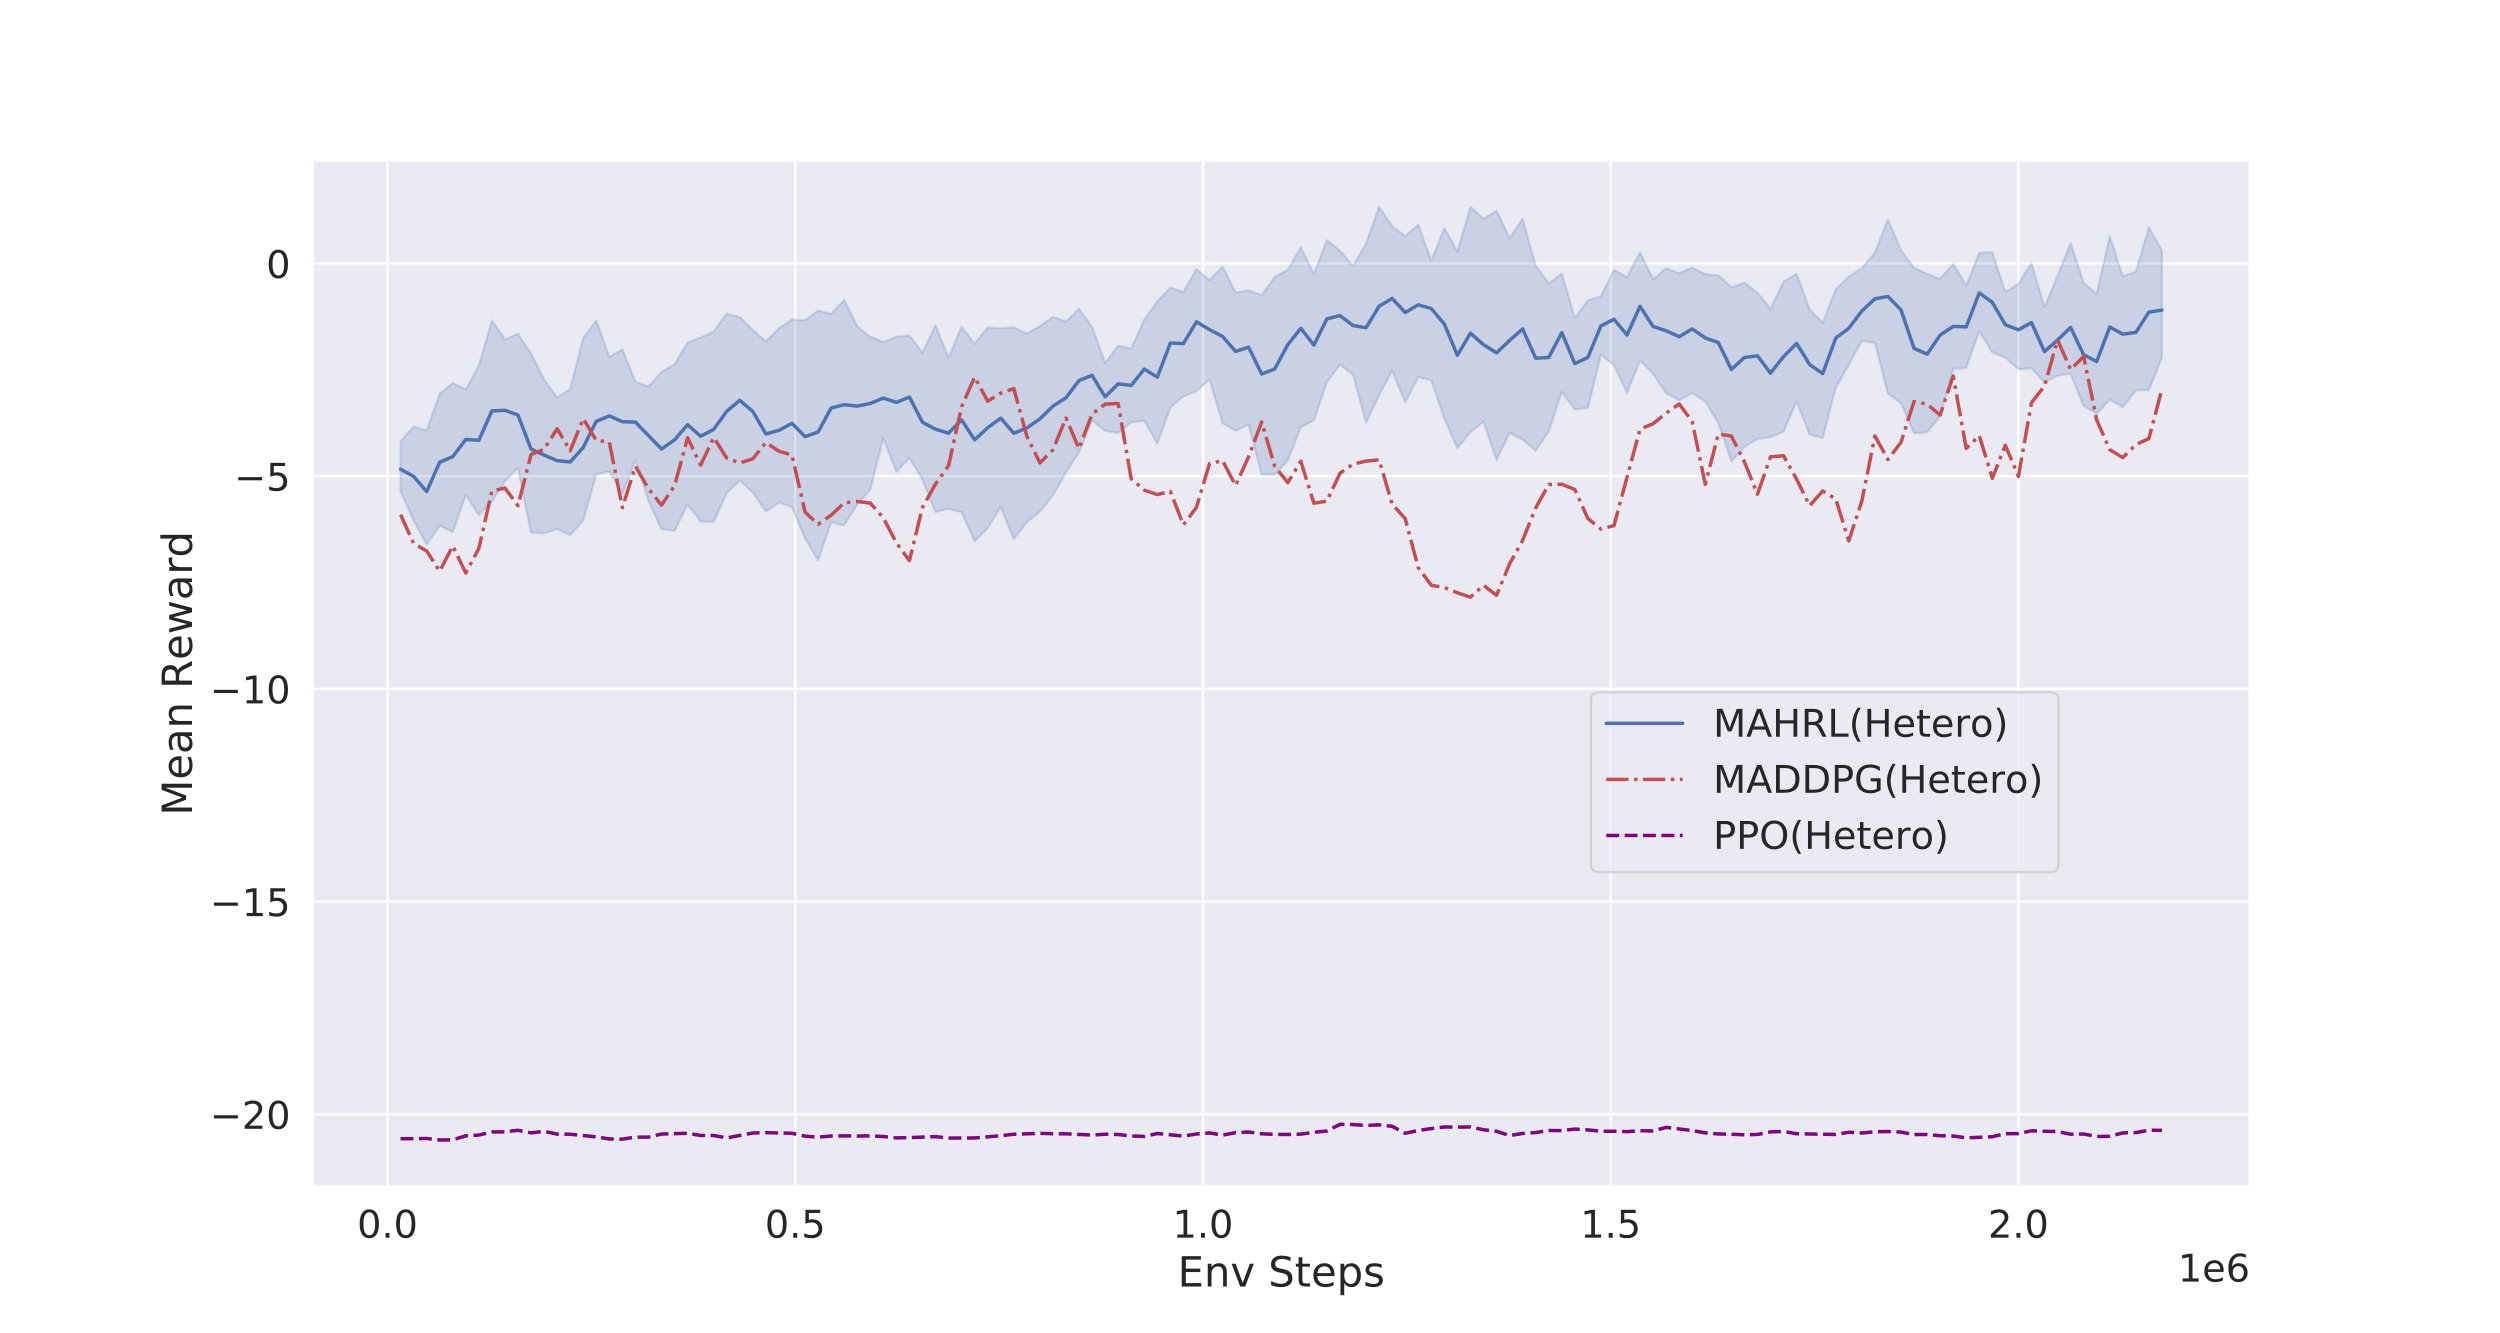 <?xml version="1.0" encoding="utf-8" standalone="no"?>
<!DOCTYPE svg PUBLIC "-//W3C//DTD SVG 1.1//EN"
  "http://www.w3.org/Graphics/SVG/1.1/DTD/svg11.dtd">
<!-- Created with matplotlib (https://matplotlib.org/) -->
<svg height="576pt" version="1.1" viewBox="0 0 1080 576" width="1080pt" xmlns="http://www.w3.org/2000/svg" xmlns:xlink="http://www.w3.org/1999/xlink">
 <defs>
  <style type="text/css">
*{stroke-linecap:butt;stroke-linejoin:round;}
  </style>
 </defs>
 <g id="figure_1">
  <g id="patch_1">
   <path d="M 0 576 
L 1080 576 
L 1080 0 
L 0 0 
z
" style="fill:#ffffff;"/>
  </g>
  <g id="axes_1">
   <g id="patch_2">
    <path d="M 135 512.64 
L 972 512.64 
L 972 69.12 
L 135 69.12 
z
" style="fill:#eaeaf2;"/>
   </g>
   <g id="matplotlib.axis_1">
    <g id="xtick_1">
     <g id="line2d_1">
      <path clip-path="url(#p80094241d1)" d="M 167.409 512.64 
L 167.409 69.12 
" style="fill:none;stroke:#ffffff;stroke-linecap:round;"/>
     </g>
     <g id="text_1">
      <!-- 0.0 -->
      <defs>
       <path d="M 31.781 66.406 
Q 24.172 66.406 20.328 58.906 
Q 16.5 51.422 16.5 36.375 
Q 16.5 21.391 20.328 13.891 
Q 24.172 6.391 31.781 6.391 
Q 39.453 6.391 43.281 13.891 
Q 47.125 21.391 47.125 36.375 
Q 47.125 51.422 43.281 58.906 
Q 39.453 66.406 31.781 66.406 
z
M 31.781 74.219 
Q 44.047 74.219 50.516 64.516 
Q 56.984 54.828 56.984 36.375 
Q 56.984 17.969 50.516 8.266 
Q 44.047 -1.422 31.781 -1.422 
Q 19.531 -1.422 13.062 8.266 
Q 6.594 17.969 6.594 36.375 
Q 6.594 54.828 13.062 64.516 
Q 19.531 74.219 31.781 74.219 
z
" id="DejaVuSans-48"/>
       <path d="M 10.688 12.406 
L 21 12.406 
L 21 0 
L 10.688 0 
z
" id="DejaVuSans-46"/>
      </defs>
      <g style="fill:#262626;" transform="translate(154.289 534.677)scale(0.165 -0.165)">
       <use xlink:href="#DejaVuSans-48"/>
       <use x="63.623" xlink:href="#DejaVuSans-46"/>
       <use x="95.41" xlink:href="#DejaVuSans-48"/>
      </g>
     </g>
    </g>
    <g id="xtick_2">
     <g id="line2d_2">
      <path clip-path="url(#p80094241d1)" d="M 343.545 512.64 
L 343.545 69.12 
" style="fill:none;stroke:#ffffff;stroke-linecap:round;"/>
     </g>
     <g id="text_2">
      <!-- 0.5 -->
      <defs>
       <path d="M 10.797 72.906 
L 49.516 72.906 
L 49.516 64.594 
L 19.828 64.594 
L 19.828 46.734 
Q 21.969 47.469 24.109 47.828 
Q 26.266 48.188 28.422 48.188 
Q 40.625 48.188 47.75 41.5 
Q 54.891 34.812 54.891 23.391 
Q 54.891 11.625 47.562 5.094 
Q 40.234 -1.422 26.906 -1.422 
Q 22.312 -1.422 17.547 -0.641 
Q 12.797 0.141 7.719 1.703 
L 7.719 11.625 
Q 12.109 9.234 16.797 8.062 
Q 21.484 6.891 26.703 6.891 
Q 35.156 6.891 40.078 11.328 
Q 45.016 15.766 45.016 23.391 
Q 45.016 31 40.078 35.438 
Q 35.156 39.891 26.703 39.891 
Q 22.75 39.891 18.812 39.016 
Q 14.891 38.141 10.797 36.281 
z
" id="DejaVuSans-53"/>
      </defs>
      <g style="fill:#262626;" transform="translate(330.425 534.677)scale(0.165 -0.165)">
       <use xlink:href="#DejaVuSans-48"/>
       <use x="63.623" xlink:href="#DejaVuSans-46"/>
       <use x="95.41" xlink:href="#DejaVuSans-53"/>
      </g>
     </g>
    </g>
    <g id="xtick_3">
     <g id="line2d_3">
      <path clip-path="url(#p80094241d1)" d="M 519.682 512.64 
L 519.682 69.12 
" style="fill:none;stroke:#ffffff;stroke-linecap:round;"/>
     </g>
     <g id="text_3">
      <!-- 1.0 -->
      <defs>
       <path d="M 12.406 8.297 
L 28.516 8.297 
L 28.516 63.922 
L 10.984 60.406 
L 10.984 69.391 
L 28.422 72.906 
L 38.281 72.906 
L 38.281 8.297 
L 54.391 8.297 
L 54.391 0 
L 12.406 0 
z
" id="DejaVuSans-49"/>
      </defs>
      <g style="fill:#262626;" transform="translate(506.562 534.677)scale(0.165 -0.165)">
       <use xlink:href="#DejaVuSans-49"/>
       <use x="63.623" xlink:href="#DejaVuSans-46"/>
       <use x="95.41" xlink:href="#DejaVuSans-48"/>
      </g>
     </g>
    </g>
    <g id="xtick_4">
     <g id="line2d_4">
      <path clip-path="url(#p80094241d1)" d="M 695.818 512.64 
L 695.818 69.12 
" style="fill:none;stroke:#ffffff;stroke-linecap:round;"/>
     </g>
     <g id="text_4">
      <!-- 1.5 -->
      <g style="fill:#262626;" transform="translate(682.698 534.677)scale(0.165 -0.165)">
       <use xlink:href="#DejaVuSans-49"/>
       <use x="63.623" xlink:href="#DejaVuSans-46"/>
       <use x="95.41" xlink:href="#DejaVuSans-53"/>
      </g>
     </g>
    </g>
    <g id="xtick_5">
     <g id="line2d_5">
      <path clip-path="url(#p80094241d1)" d="M 871.955 512.64 
L 871.955 69.12 
" style="fill:none;stroke:#ffffff;stroke-linecap:round;"/>
     </g>
     <g id="text_5">
      <!-- 2.0 -->
      <defs>
       <path d="M 19.188 8.297 
L 53.609 8.297 
L 53.609 0 
L 7.328 0 
L 7.328 8.297 
Q 12.938 14.109 22.625 23.891 
Q 32.328 33.688 34.812 36.531 
Q 39.547 41.844 41.422 45.531 
Q 43.312 49.219 43.312 52.781 
Q 43.312 58.594 39.234 62.25 
Q 35.156 65.922 28.609 65.922 
Q 23.969 65.922 18.812 64.312 
Q 13.672 62.703 7.812 59.422 
L 7.812 69.391 
Q 13.766 71.781 18.938 73 
Q 24.125 74.219 28.422 74.219 
Q 39.75 74.219 46.484 68.547 
Q 53.219 62.891 53.219 53.422 
Q 53.219 48.922 51.531 44.891 
Q 49.859 40.875 45.406 35.406 
Q 44.188 33.984 37.641 27.219 
Q 31.109 20.453 19.188 8.297 
z
" id="DejaVuSans-50"/>
      </defs>
      <g style="fill:#262626;" transform="translate(858.834 534.677)scale(0.165 -0.165)">
       <use xlink:href="#DejaVuSans-50"/>
       <use x="63.623" xlink:href="#DejaVuSans-46"/>
       <use x="95.41" xlink:href="#DejaVuSans-48"/>
      </g>
     </g>
    </g>
    <g id="text_6">
     <!--  Env Steps  -->
     <defs>
      <path id="DejaVuSans-32"/>
      <path d="M 9.812 72.906 
L 55.906 72.906 
L 55.906 64.594 
L 19.672 64.594 
L 19.672 43.016 
L 54.391 43.016 
L 54.391 34.719 
L 19.672 34.719 
L 19.672 8.297 
L 56.781 8.297 
L 56.781 0 
L 9.812 0 
z
" id="DejaVuSans-69"/>
      <path d="M 54.891 33.016 
L 54.891 0 
L 45.906 0 
L 45.906 32.719 
Q 45.906 40.484 42.875 44.328 
Q 39.844 48.188 33.797 48.188 
Q 26.516 48.188 22.312 43.547 
Q 18.109 38.922 18.109 30.906 
L 18.109 0 
L 9.078 0 
L 9.078 54.688 
L 18.109 54.688 
L 18.109 46.188 
Q 21.344 51.125 25.703 53.562 
Q 30.078 56 35.797 56 
Q 45.219 56 50.047 50.172 
Q 54.891 44.344 54.891 33.016 
z
" id="DejaVuSans-110"/>
      <path d="M 2.984 54.688 
L 12.5 54.688 
L 29.594 8.797 
L 46.688 54.688 
L 56.203 54.688 
L 35.688 0 
L 23.484 0 
z
" id="DejaVuSans-118"/>
      <path d="M 53.516 70.516 
L 53.516 60.891 
Q 47.906 63.578 42.922 64.891 
Q 37.938 66.219 33.297 66.219 
Q 25.25 66.219 20.875 63.094 
Q 16.5 59.969 16.5 54.203 
Q 16.5 49.359 19.406 46.891 
Q 22.312 44.438 30.422 42.922 
L 36.375 41.703 
Q 47.406 39.594 52.656 34.297 
Q 57.906 29 57.906 20.125 
Q 57.906 9.516 50.797 4.047 
Q 43.703 -1.422 29.984 -1.422 
Q 24.812 -1.422 18.969 -0.25 
Q 13.141 0.922 6.891 3.219 
L 6.891 13.375 
Q 12.891 10.016 18.656 8.297 
Q 24.422 6.594 29.984 6.594 
Q 38.422 6.594 43.016 9.906 
Q 47.609 13.234 47.609 19.391 
Q 47.609 24.75 44.312 27.781 
Q 41.016 30.812 33.5 32.328 
L 27.484 33.5 
Q 16.453 35.688 11.516 40.375 
Q 6.594 45.062 6.594 53.422 
Q 6.594 63.094 13.406 68.656 
Q 20.219 74.219 32.172 74.219 
Q 37.312 74.219 42.625 73.281 
Q 47.953 72.359 53.516 70.516 
z
" id="DejaVuSans-83"/>
      <path d="M 18.312 70.219 
L 18.312 54.688 
L 36.812 54.688 
L 36.812 47.703 
L 18.312 47.703 
L 18.312 18.016 
Q 18.312 11.328 20.141 9.422 
Q 21.969 7.516 27.594 7.516 
L 36.812 7.516 
L 36.812 0 
L 27.594 0 
Q 17.188 0 13.234 3.875 
Q 9.281 7.766 9.281 18.016 
L 9.281 47.703 
L 2.688 47.703 
L 2.688 54.688 
L 9.281 54.688 
L 9.281 70.219 
z
" id="DejaVuSans-116"/>
      <path d="M 56.203 29.594 
L 56.203 25.203 
L 14.891 25.203 
Q 15.484 15.922 20.484 11.062 
Q 25.484 6.203 34.422 6.203 
Q 39.594 6.203 44.453 7.469 
Q 49.312 8.734 54.109 11.281 
L 54.109 2.781 
Q 49.266 0.734 44.188 -0.344 
Q 39.109 -1.422 33.891 -1.422 
Q 20.797 -1.422 13.156 6.188 
Q 5.516 13.812 5.516 26.812 
Q 5.516 40.234 12.766 48.109 
Q 20.016 56 32.328 56 
Q 43.359 56 49.781 48.891 
Q 56.203 41.797 56.203 29.594 
z
M 47.219 32.234 
Q 47.125 39.594 43.094 43.984 
Q 39.062 48.391 32.422 48.391 
Q 24.906 48.391 20.391 44.141 
Q 15.875 39.891 15.188 32.172 
z
" id="DejaVuSans-101"/>
      <path d="M 18.109 8.203 
L 18.109 -20.797 
L 9.078 -20.797 
L 9.078 54.688 
L 18.109 54.688 
L 18.109 46.391 
Q 20.953 51.266 25.266 53.625 
Q 29.594 56 35.594 56 
Q 45.562 56 51.781 48.094 
Q 58.016 40.188 58.016 27.297 
Q 58.016 14.406 51.781 6.484 
Q 45.562 -1.422 35.594 -1.422 
Q 29.594 -1.422 25.266 0.953 
Q 20.953 3.328 18.109 8.203 
z
M 48.688 27.297 
Q 48.688 37.203 44.609 42.844 
Q 40.531 48.484 33.406 48.484 
Q 26.266 48.484 22.188 42.844 
Q 18.109 37.203 18.109 27.297 
Q 18.109 17.391 22.188 11.75 
Q 26.266 6.109 33.406 6.109 
Q 40.531 6.109 44.609 11.75 
Q 48.688 17.391 48.688 27.297 
z
" id="DejaVuSans-112"/>
      <path d="M 44.281 53.078 
L 44.281 44.578 
Q 40.484 46.531 36.375 47.5 
Q 32.281 48.484 27.875 48.484 
Q 21.188 48.484 17.844 46.438 
Q 14.5 44.391 14.5 40.281 
Q 14.5 37.156 16.891 35.375 
Q 19.281 33.594 26.516 31.984 
L 29.594 31.297 
Q 39.156 29.25 43.188 25.516 
Q 47.219 21.781 47.219 15.094 
Q 47.219 7.469 41.188 3.016 
Q 35.156 -1.422 24.609 -1.422 
Q 20.219 -1.422 15.453 -0.562 
Q 10.688 0.297 5.422 2 
L 5.422 11.281 
Q 10.406 8.688 15.234 7.391 
Q 20.062 6.109 24.812 6.109 
Q 31.156 6.109 34.562 8.281 
Q 37.984 10.453 37.984 14.406 
Q 37.984 18.062 35.516 20.016 
Q 33.062 21.969 24.703 23.781 
L 21.578 24.516 
Q 13.234 26.266 9.516 29.906 
Q 5.812 33.547 5.812 39.891 
Q 5.812 47.609 11.281 51.797 
Q 16.75 56 26.812 56 
Q 31.781 56 36.172 55.266 
Q 40.578 54.547 44.281 53.078 
z
" id="DejaVuSans-115"/>
     </defs>
     <g style="fill:#262626;" transform="translate(503.02 555.786)scale(0.18 -0.18)">
      <use xlink:href="#DejaVuSans-32"/>
      <use x="31.787" xlink:href="#DejaVuSans-69"/>
      <use x="94.971" xlink:href="#DejaVuSans-110"/>
      <use x="158.35" xlink:href="#DejaVuSans-118"/>
      <use x="217.529" xlink:href="#DejaVuSans-32"/>
      <use x="249.316" xlink:href="#DejaVuSans-83"/>
      <use x="312.793" xlink:href="#DejaVuSans-116"/>
      <use x="352.002" xlink:href="#DejaVuSans-101"/>
      <use x="413.525" xlink:href="#DejaVuSans-112"/>
      <use x="477.002" xlink:href="#DejaVuSans-115"/>
      <use x="529.102" xlink:href="#DejaVuSans-32"/>
     </g>
    </g>
    <g id="text_7">
     <!-- 1e6 -->
     <defs>
      <path d="M 33.016 40.375 
Q 26.375 40.375 22.484 35.828 
Q 18.609 31.297 18.609 23.391 
Q 18.609 15.531 22.484 10.953 
Q 26.375 6.391 33.016 6.391 
Q 39.656 6.391 43.531 10.953 
Q 47.406 15.531 47.406 23.391 
Q 47.406 31.297 43.531 35.828 
Q 39.656 40.375 33.016 40.375 
z
M 52.594 71.297 
L 52.594 62.312 
Q 48.875 64.062 45.094 64.984 
Q 41.312 65.922 37.594 65.922 
Q 27.828 65.922 22.672 59.328 
Q 17.531 52.734 16.797 39.406 
Q 19.672 43.656 24.016 45.922 
Q 28.375 48.188 33.594 48.188 
Q 44.578 48.188 50.953 41.516 
Q 57.328 34.859 57.328 23.391 
Q 57.328 12.156 50.688 5.359 
Q 44.047 -1.422 33.016 -1.422 
Q 20.359 -1.422 13.672 8.266 
Q 6.984 17.969 6.984 36.375 
Q 6.984 53.656 15.188 63.938 
Q 23.391 74.219 37.203 74.219 
Q 40.922 74.219 44.703 73.484 
Q 48.484 72.75 52.594 71.297 
z
" id="DejaVuSans-54"/>
     </defs>
     <g style="fill:#262626;" transform="translate(940.851 553.646)scale(0.165 -0.165)">
      <use xlink:href="#DejaVuSans-49"/>
      <use x="63.623" xlink:href="#DejaVuSans-101"/>
      <use x="125.146" xlink:href="#DejaVuSans-54"/>
     </g>
    </g>
   </g>
   <g id="matplotlib.axis_2">
    <g id="ytick_1">
     <g id="line2d_6">
      <path clip-path="url(#p80094241d1)" d="M 135 481.385 
L 972 481.385 
" style="fill:none;stroke:#ffffff;stroke-linecap:round;"/>
     </g>
     <g id="text_8">
      <!-- −20 -->
      <defs>
       <path d="M 10.594 35.5 
L 73.188 35.5 
L 73.188 27.203 
L 10.594 27.203 
z
" id="DejaVuSans-8722"/>
      </defs>
      <g style="fill:#262626;" transform="translate(90.677 487.653)scale(0.165 -0.165)">
       <use xlink:href="#DejaVuSans-8722"/>
       <use x="83.789" xlink:href="#DejaVuSans-50"/>
       <use x="147.412" xlink:href="#DejaVuSans-48"/>
      </g>
     </g>
    </g>
    <g id="ytick_2">
     <g id="line2d_7">
      <path clip-path="url(#p80094241d1)" d="M 135 389.493 
L 972 389.493 
" style="fill:none;stroke:#ffffff;stroke-linecap:round;"/>
     </g>
     <g id="text_9">
      <!-- −15 -->
      <g style="fill:#262626;" transform="translate(90.677 395.762)scale(0.165 -0.165)">
       <use xlink:href="#DejaVuSans-8722"/>
       <use x="83.789" xlink:href="#DejaVuSans-49"/>
       <use x="147.412" xlink:href="#DejaVuSans-53"/>
      </g>
     </g>
    </g>
    <g id="ytick_3">
     <g id="line2d_8">
      <path clip-path="url(#p80094241d1)" d="M 135 297.602 
L 972 297.602 
" style="fill:none;stroke:#ffffff;stroke-linecap:round;"/>
     </g>
     <g id="text_10">
      <!-- −10 -->
      <g style="fill:#262626;" transform="translate(90.677 303.871)scale(0.165 -0.165)">
       <use xlink:href="#DejaVuSans-8722"/>
       <use x="83.789" xlink:href="#DejaVuSans-49"/>
       <use x="147.412" xlink:href="#DejaVuSans-48"/>
      </g>
     </g>
    </g>
    <g id="ytick_4">
     <g id="line2d_9">
      <path clip-path="url(#p80094241d1)" d="M 135 205.71 
L 972 205.71 
" style="fill:none;stroke:#ffffff;stroke-linecap:round;"/>
     </g>
     <g id="text_11">
      <!-- −5 -->
      <g style="fill:#262626;" transform="translate(101.175 211.979)scale(0.165 -0.165)">
       <use xlink:href="#DejaVuSans-8722"/>
       <use x="83.789" xlink:href="#DejaVuSans-53"/>
      </g>
     </g>
    </g>
    <g id="ytick_5">
     <g id="line2d_10">
      <path clip-path="url(#p80094241d1)" d="M 135 113.819 
L 972 113.819 
" style="fill:none;stroke:#ffffff;stroke-linecap:round;"/>
     </g>
     <g id="text_12">
      <!-- 0 -->
      <g style="fill:#262626;" transform="translate(115.002 120.088)scale(0.165 -0.165)">
       <use xlink:href="#DejaVuSans-48"/>
      </g>
     </g>
    </g>
    <g id="text_13">
     <!--  Mean Reward  -->
     <defs>
      <path d="M 9.812 72.906 
L 24.516 72.906 
L 43.109 23.297 
L 61.812 72.906 
L 76.516 72.906 
L 76.516 0 
L 66.891 0 
L 66.891 64.016 
L 48.094 14.016 
L 38.188 14.016 
L 19.391 64.016 
L 19.391 0 
L 9.812 0 
z
" id="DejaVuSans-77"/>
      <path d="M 34.281 27.484 
Q 23.391 27.484 19.188 25 
Q 14.984 22.516 14.984 16.5 
Q 14.984 11.719 18.141 8.906 
Q 21.297 6.109 26.703 6.109 
Q 34.188 6.109 38.703 11.406 
Q 43.219 16.703 43.219 25.484 
L 43.219 27.484 
z
M 52.203 31.203 
L 52.203 0 
L 43.219 0 
L 43.219 8.297 
Q 40.141 3.328 35.547 0.953 
Q 30.953 -1.422 24.312 -1.422 
Q 15.922 -1.422 10.953 3.297 
Q 6 8.016 6 15.922 
Q 6 25.141 12.172 29.828 
Q 18.359 34.516 30.609 34.516 
L 43.219 34.516 
L 43.219 35.406 
Q 43.219 41.609 39.141 45 
Q 35.062 48.391 27.688 48.391 
Q 23 48.391 18.547 47.266 
Q 14.109 46.141 10.016 43.891 
L 10.016 52.203 
Q 14.938 54.109 19.578 55.047 
Q 24.219 56 28.609 56 
Q 40.484 56 46.344 49.844 
Q 52.203 43.703 52.203 31.203 
z
" id="DejaVuSans-97"/>
      <path d="M 44.391 34.188 
Q 47.562 33.109 50.562 29.594 
Q 53.562 26.078 56.594 19.922 
L 66.609 0 
L 56 0 
L 46.688 18.703 
Q 43.062 26.031 39.672 28.422 
Q 36.281 30.812 30.422 30.812 
L 19.672 30.812 
L 19.672 0 
L 9.812 0 
L 9.812 72.906 
L 32.078 72.906 
Q 44.578 72.906 50.734 67.672 
Q 56.891 62.453 56.891 51.906 
Q 56.891 45.016 53.688 40.469 
Q 50.484 35.938 44.391 34.188 
z
M 19.672 64.797 
L 19.672 38.922 
L 32.078 38.922 
Q 39.203 38.922 42.844 42.219 
Q 46.484 45.516 46.484 51.906 
Q 46.484 58.297 42.844 61.547 
Q 39.203 64.797 32.078 64.797 
z
" id="DejaVuSans-82"/>
      <path d="M 4.203 54.688 
L 13.188 54.688 
L 24.422 12.016 
L 35.594 54.688 
L 46.188 54.688 
L 57.422 12.016 
L 68.609 54.688 
L 77.594 54.688 
L 63.281 0 
L 52.688 0 
L 40.922 44.828 
L 29.109 0 
L 18.5 0 
z
" id="DejaVuSans-119"/>
      <path d="M 41.109 46.297 
Q 39.594 47.172 37.812 47.578 
Q 36.031 48 33.891 48 
Q 26.266 48 22.188 43.047 
Q 18.109 38.094 18.109 28.812 
L 18.109 0 
L 9.078 0 
L 9.078 54.688 
L 18.109 54.688 
L 18.109 46.188 
Q 20.953 51.172 25.484 53.578 
Q 30.031 56 36.531 56 
Q 37.453 56 38.578 55.875 
Q 39.703 55.766 41.062 55.516 
z
" id="DejaVuSans-114"/>
      <path d="M 45.406 46.391 
L 45.406 75.984 
L 54.391 75.984 
L 54.391 0 
L 45.406 0 
L 45.406 8.203 
Q 42.578 3.328 38.25 0.953 
Q 33.938 -1.422 27.875 -1.422 
Q 17.969 -1.422 11.734 6.484 
Q 5.516 14.406 5.516 27.297 
Q 5.516 40.188 11.734 48.094 
Q 17.969 56 27.875 56 
Q 33.938 56 38.25 53.625 
Q 42.578 51.266 45.406 46.391 
z
M 14.797 27.297 
Q 14.797 17.391 18.875 11.75 
Q 22.953 6.109 30.078 6.109 
Q 37.203 6.109 41.297 11.75 
Q 45.406 17.391 45.406 27.297 
Q 45.406 37.203 41.297 42.844 
Q 37.203 48.484 30.078 48.484 
Q 22.953 48.484 18.875 42.844 
Q 14.797 37.203 14.797 27.297 
z
" id="DejaVuSans-100"/>
     </defs>
     <g style="fill:#262626;" transform="translate(82.934 358.057)rotate(-90)scale(0.18 -0.18)">
      <use xlink:href="#DejaVuSans-32"/>
      <use x="31.787" xlink:href="#DejaVuSans-77"/>
      <use x="118.066" xlink:href="#DejaVuSans-101"/>
      <use x="179.59" xlink:href="#DejaVuSans-97"/>
      <use x="240.869" xlink:href="#DejaVuSans-110"/>
      <use x="304.248" xlink:href="#DejaVuSans-32"/>
      <use x="336.035" xlink:href="#DejaVuSans-82"/>
      <use x="405.455" xlink:href="#DejaVuSans-101"/>
      <use x="466.979" xlink:href="#DejaVuSans-119"/>
      <use x="548.766" xlink:href="#DejaVuSans-97"/>
      <use x="610.045" xlink:href="#DejaVuSans-114"/>
      <use x="651.143" xlink:href="#DejaVuSans-100"/>
      <use x="714.619" xlink:href="#DejaVuSans-32"/>
     </g>
    </g>
   </g>
   <g id="PolyCollection_1">
    <defs>
     <path d="M 173.045 -385.264 
L 173.045 -363.702 
L 178.682 -351.233 
L 184.318 -340.827 
L 189.955 -348.962 
L 195.591 -346.052 
L 201.227 -362.304 
L 206.864 -353.478 
L 212.5 -359.358 
L 218.136 -368.185 
L 223.773 -373.707 
L 229.409 -345.975 
L 235.045 -345.586 
L 240.682 -347.452 
L 246.318 -344.844 
L 251.955 -351.184 
L 257.591 -371.062 
L 263.227 -372.386 
L 268.864 -362.61 
L 274.5 -377.211 
L 280.136 -359.642 
L 285.773 -347.441 
L 291.409 -346.67 
L 297.045 -357.975 
L 302.682 -350.75 
L 308.318 -350.562 
L 313.955 -363.049 
L 319.591 -368.432 
L 325.227 -363.198 
L 330.864 -354.999 
L 336.5 -358.868 
L 342.136 -356.996 
L 347.773 -343.345 
L 353.409 -334.017 
L 359.045 -350.359 
L 364.682 -349.052 
L 370.318 -358.053 
L 375.955 -364.509 
L 381.591 -386.69 
L 387.227 -372.225 
L 392.864 -378.186 
L 398.5 -368.784 
L 404.136 -354.855 
L 409.773 -356.244 
L 415.409 -354.718 
L 421.045 -342.189 
L 426.682 -347.912 
L 432.318 -357.014 
L 437.955 -343.112 
L 443.591 -350.312 
L 449.227 -354.978 
L 454.864 -362.032 
L 460.5 -371.902 
L 466.136 -380.634 
L 471.773 -394.387 
L 477.409 -389.918 
L 483.045 -388.989 
L 488.682 -393.577 
L 494.318 -394.227 
L 499.955 -384.358 
L 505.591 -399.975 
L 511.227 -404.764 
L 516.864 -407.009 
L 522.5 -412.165 
L 528.136 -393.175 
L 533.773 -389.882 
L 539.409 -392.684 
L 545.045 -371.086 
L 550.682 -371.001 
L 556.318 -377.06 
L 561.955 -391.5 
L 567.591 -394.397 
L 573.227 -410.962 
L 578.864 -418.366 
L 584.5 -414.183 
L 590.136 -393.413 
L 595.773 -405.289 
L 601.409 -415.87 
L 607.045 -402.173 
L 612.682 -413.105 
L 618.318 -411.668 
L 623.955 -395.306 
L 629.591 -382.333 
L 635.227 -389.332 
L 640.864 -393.905 
L 646.5 -377.292 
L 652.136 -389.028 
L 657.773 -386.125 
L 663.409 -381.294 
L 669.045 -389.573 
L 674.682 -406.764 
L 680.318 -399.154 
L 685.955 -399.759 
L 691.591 -422.729 
L 697.227 -418.275 
L 702.864 -406.296 
L 708.5 -420.314 
L 714.136 -414.505 
L 719.773 -406.139 
L 725.409 -403.108 
L 731.045 -406.211 
L 736.682 -402.52 
L 742.318 -393.351 
L 747.955 -376.713 
L 753.591 -382.966 
L 759.227 -386.425 
L 764.864 -387.069 
L 770.5 -389.588 
L 776.136 -402.622 
L 781.773 -388.295 
L 787.409 -386.773 
L 793.045 -408.523 
L 798.682 -418.42 
L 804.318 -428.687 
L 809.955 -427.947 
L 815.591 -405.942 
L 821.227 -401.824 
L 826.864 -388.893 
L 832.5 -389.235 
L 838.136 -396.281 
L 843.773 -416.695 
L 849.409 -416.97 
L 855.045 -432.957 
L 860.682 -423.739 
L 866.318 -421.506 
L 871.955 -416.473 
L 877.591 -416.926 
L 883.227 -410.816 
L 888.864 -413.751 
L 894.5 -414.594 
L 900.136 -400.74 
L 905.773 -397.305 
L 911.409 -403.309 
L 917.045 -400.217 
L 922.682 -407.325 
L 928.318 -407.587 
L 933.955 -421.462 
L 933.955 -467.699 
L 933.955 -467.699 
L 928.318 -477.751 
L 922.682 -458.534 
L 917.045 -456.648 
L 911.409 -473.978 
L 905.773 -449.053 
L 900.136 -453.764 
L 894.5 -470.969 
L 888.864 -456.795 
L 883.227 -443.34 
L 877.591 -462.227 
L 871.955 -453.338 
L 866.318 -449.859 
L 860.682 -467.012 
L 855.045 -466.759 
L 849.409 -452.617 
L 843.773 -461.998 
L 838.136 -455.494 
L 832.5 -457.627 
L 826.864 -460.297 
L 821.227 -467.985 
L 815.591 -481.123 
L 809.955 -466.821 
L 804.318 -460.14 
L 798.682 -456.538 
L 793.045 -451.035 
L 787.409 -436.544 
L 781.773 -442.356 
L 776.136 -457.671 
L 770.5 -454.324 
L 764.864 -442.556 
L 759.227 -449.54 
L 753.591 -453.885 
L 747.955 -451.912 
L 742.318 -457.079 
L 736.682 -457.522 
L 731.045 -460.362 
L 725.409 -457.993 
L 719.773 -460.093 
L 714.136 -455.382 
L 708.5 -466.981 
L 702.864 -456.294 
L 697.227 -459.39 
L 691.591 -447.998 
L 685.955 -446.221 
L 680.318 -438.71 
L 674.682 -457.845 
L 669.045 -453.576 
L 663.409 -461.233 
L 657.773 -481.468 
L 652.136 -473.017 
L 646.5 -485.022 
L 640.864 -481.406 
L 635.227 -486.72 
L 629.591 -467.242 
L 623.955 -477.386 
L 618.318 -463.459 
L 612.682 -478.921 
L 607.045 -473.993 
L 601.409 -478.277 
L 595.773 -486.597 
L 590.136 -470.817 
L 584.5 -461.109 
L 578.864 -467.688 
L 573.227 -472.249 
L 567.591 -457.614 
L 561.955 -469.241 
L 556.318 -459.376 
L 550.682 -456.428 
L 545.045 -448.547 
L 539.409 -450.607 
L 533.773 -449.541 
L 528.136 -460.831 
L 522.5 -455.025 
L 516.864 -459.7 
L 511.227 -449.849 
L 505.591 -451.81 
L 499.955 -445.757 
L 494.318 -437.956 
L 488.682 -425.433 
L 483.045 -426.61 
L 477.409 -419.224 
L 471.773 -434.854 
L 466.136 -442.62 
L 460.5 -437.028 
L 454.864 -439.05 
L 449.227 -435.097 
L 443.591 -431.888 
L 437.955 -434.584 
L 432.318 -434.181 
L 426.682 -434.521 
L 421.045 -427.496 
L 415.409 -434.819 
L 409.773 -421.529 
L 404.136 -435.501 
L 398.5 -423.642 
L 392.864 -431.071 
L 387.227 -430.58 
L 381.591 -428.245 
L 375.955 -430.47 
L 370.318 -434.997 
L 364.682 -446.407 
L 359.045 -440.388 
L 353.409 -441.807 
L 347.773 -437.633 
L 342.136 -437.964 
L 336.5 -434.187 
L 330.864 -428.47 
L 325.227 -433.423 
L 319.591 -439.026 
L 313.955 -440.446 
L 308.318 -432.788 
L 302.682 -430.211 
L 297.045 -428.022 
L 291.409 -418.587 
L 285.773 -415.435 
L 280.136 -409.019 
L 274.5 -411.086 
L 268.864 -425.051 
L 263.227 -421.722 
L 257.591 -437.57 
L 251.955 -430.075 
L 246.318 -408.028 
L 240.682 -404.215 
L 235.045 -412.064 
L 229.409 -423.28 
L 223.773 -431.806 
L 218.136 -429.331 
L 212.5 -437.615 
L 206.864 -418.111 
L 201.227 -407.789 
L 195.591 -410.563 
L 189.955 -405.859 
L 184.318 -390.081 
L 178.682 -391.678 
L 173.045 -385.264 
z
" id="m09b61c57e9" style="stroke:#4c72b0;stroke-opacity:0.2;"/>
    </defs>
    <g clip-path="url(#p80094241d1)">
     <use style="fill:#4c72b0;fill-opacity:0.2;stroke:#4c72b0;stroke-opacity:0.2;" x="0" xlink:href="#m09b61c57e9" y="576"/>
    </g>
   </g>
   <g id="line2d_11">
    <path clip-path="url(#p80094241d1)" d="M 173.045 202.694 
L 178.682 205.798 
L 184.318 212.358 
L 189.955 199.66 
L 195.591 197.261 
L 201.227 189.837 
L 206.864 190.205 
L 212.5 177.513 
L 218.136 177.242 
L 223.773 179.322 
L 229.409 193.977 
L 235.045 196.581 
L 240.682 199.018 
L 246.318 199.564 
L 251.955 193.317 
L 257.591 182.016 
L 263.227 179.681 
L 268.864 182.169 
L 274.5 182.341 
L 285.773 193.984 
L 291.409 189.994 
L 297.045 183.487 
L 302.682 188.467 
L 308.318 185.472 
L 313.955 177.675 
L 319.591 172.936 
L 325.227 177.775 
L 330.864 187.477 
L 336.5 185.902 
L 342.136 182.863 
L 347.773 188.632 
L 353.409 186.643 
L 359.045 176.268 
L 364.682 174.83 
L 370.318 175.447 
L 375.955 174.289 
L 381.591 171.967 
L 387.227 173.831 
L 392.864 171.513 
L 398.5 182.406 
L 404.136 185.403 
L 409.773 187.114 
L 415.409 181.391 
L 421.045 189.986 
L 426.682 184.784 
L 432.318 180.632 
L 437.955 187.176 
L 443.591 184.9 
L 449.227 180.963 
L 454.864 175.459 
L 460.5 171.845 
L 466.136 164.373 
L 471.773 162.164 
L 477.409 171.429 
L 483.045 165.817 
L 488.682 166.495 
L 494.318 159.463 
L 499.955 162.906 
L 505.591 148.208 
L 511.227 148.432 
L 516.864 139.027 
L 522.5 142.405 
L 528.136 145.329 
L 533.773 151.813 
L 539.409 149.995 
L 545.045 161.602 
L 550.682 159.396 
L 556.318 148.918 
L 561.955 141.833 
L 567.591 149.094 
L 573.227 137.755 
L 578.864 136.332 
L 584.5 140.621 
L 590.136 141.581 
L 595.773 132.273 
L 601.409 128.927 
L 607.045 135 
L 612.682 131.677 
L 618.318 133.298 
L 623.955 140.01 
L 629.591 153.479 
L 635.227 143.915 
L 640.864 148.887 
L 646.5 152.421 
L 652.136 147.088 
L 657.773 142.134 
L 663.409 154.737 
L 669.045 154.426 
L 674.682 143.696 
L 680.318 157.068 
L 685.955 154.428 
L 691.591 140.805 
L 697.227 137.918 
L 702.864 144.705 
L 708.5 132.353 
L 714.136 141.056 
L 719.773 142.884 
L 725.409 145.45 
L 731.045 142.09 
L 736.682 145.979 
L 742.318 147.975 
L 747.955 159.582 
L 753.591 154.432 
L 759.227 153.737 
L 764.864 161.188 
L 770.5 154.044 
L 776.136 148.358 
L 781.773 157.5 
L 787.409 161.391 
L 793.045 146.04 
L 798.682 141.827 
L 804.318 134.346 
L 809.955 129.096 
L 815.591 128.066 
L 821.227 133.874 
L 826.864 150.476 
L 832.5 153.015 
L 838.136 144.755 
L 843.773 141.033 
L 849.409 141.206 
L 855.045 126.527 
L 860.682 130.624 
L 866.318 140.318 
L 871.955 142.482 
L 877.591 139.349 
L 883.227 151.905 
L 888.864 146.892 
L 894.5 141.454 
L 900.136 153.237 
L 905.773 156.157 
L 911.409 141.261 
L 917.045 144.357 
L 922.682 143.606 
L 928.318 134.851 
L 933.955 133.943 
L 933.955 133.943 
" style="fill:none;stroke:#4c72b0;stroke-linecap:round;stroke-width:1.5;"/>
   </g>
   <g id="line2d_12">
    <path clip-path="url(#p80094241d1)" d="M 173.045 222.316 
L 178.682 234.749 
L 184.318 238.024 
L 189.955 246.773 
L 195.591 235.85 
L 201.227 247.55 
L 206.864 236.9 
L 212.5 212.09 
L 218.136 210.843 
L 223.773 218.449 
L 229.409 196.386 
L 235.045 194.075 
L 240.682 185.194 
L 246.318 194.753 
L 251.955 180.854 
L 257.591 190.22 
L 263.227 190.968 
L 268.864 219.348 
L 274.5 201.413 
L 280.136 211.135 
L 285.773 218.217 
L 291.409 209.857 
L 297.045 189.118 
L 302.682 200.912 
L 308.318 188.98 
L 313.955 197.898 
L 319.591 199.984 
L 325.227 198.202 
L 330.864 191.157 
L 336.5 194.917 
L 342.136 196.579 
L 347.773 221.192 
L 353.409 226.481 
L 359.045 222.58 
L 364.682 217.228 
L 370.318 216.628 
L 375.955 217.339 
L 381.591 223.71 
L 387.227 234.478 
L 392.864 242.186 
L 398.5 219.265 
L 404.136 209.085 
L 409.773 201.207 
L 415.409 175.701 
L 421.045 162.89 
L 426.682 173.312 
L 432.318 169.82 
L 437.955 167.88 
L 443.591 188.441 
L 449.227 199.987 
L 454.864 194.318 
L 460.5 180.579 
L 466.136 193.847 
L 471.773 178.822 
L 477.409 174.585 
L 483.045 174.308 
L 488.682 206.861 
L 494.318 211.741 
L 499.955 213.651 
L 505.591 212.252 
L 511.227 226.786 
L 516.864 219.155 
L 522.5 200.305 
L 528.136 198.968 
L 533.773 209.751 
L 539.409 197.276 
L 545.045 182.295 
L 550.682 201.479 
L 556.318 208.49 
L 561.955 199.277 
L 567.591 217.385 
L 573.227 216.488 
L 578.864 204.448 
L 584.5 200.516 
L 590.136 199.208 
L 595.773 198.621 
L 601.409 217.791 
L 607.045 224.024 
L 612.682 245.227 
L 618.318 252.852 
L 623.955 253.789 
L 629.591 256.068 
L 635.227 258.02 
L 640.864 252.824 
L 646.5 257.167 
L 652.136 243.579 
L 657.773 233.412 
L 663.409 219.441 
L 669.045 209.301 
L 674.682 209.186 
L 680.318 211.458 
L 685.955 223.973 
L 691.591 228.546 
L 697.227 227.073 
L 708.5 185.393 
L 714.136 183.07 
L 719.773 178.466 
L 725.409 174.523 
L 731.045 182.121 
L 736.682 209.24 
L 742.318 187.465 
L 747.955 188.39 
L 753.591 199.497 
L 759.227 213.484 
L 764.864 197.344 
L 770.5 196.888 
L 776.136 207 
L 781.773 218.499 
L 787.409 212.093 
L 793.045 215.586 
L 798.682 233.672 
L 804.318 216.446 
L 809.955 188.317 
L 815.591 198.533 
L 821.227 191.082 
L 826.864 173.443 
L 832.5 174.619 
L 838.136 179.282 
L 843.773 162.447 
L 849.409 193.683 
L 855.045 188.19 
L 860.682 206.624 
L 866.318 192.339 
L 871.955 205.806 
L 877.591 173.97 
L 883.227 166.787 
L 888.864 146.811 
L 894.5 159.652 
L 900.136 153.984 
L 905.773 181.456 
L 911.409 194.247 
L 917.045 197.695 
L 922.682 192.065 
L 928.318 189.471 
L 933.955 168.158 
L 933.955 168.158 
" style="fill:none;stroke:#c44e52;stroke-dasharray:9.6,2.4,1.5,2.4;stroke-dashoffset:0;stroke-width:1.5;"/>
   </g>
   <g id="line2d_13">
    <path clip-path="url(#p80094241d1)" d="M 173.045 491.939 
L 184.318 491.842 
L 189.955 492.48 
L 195.591 492.404 
L 201.227 490.679 
L 206.864 490.346 
L 212.5 489.007 
L 218.136 488.946 
L 223.773 488.297 
L 229.409 489.408 
L 235.045 488.74 
L 240.682 489.941 
L 246.318 489.993 
L 257.591 491.121 
L 263.227 492.024 
L 268.864 492.126 
L 274.5 491.232 
L 280.136 491.239 
L 285.773 489.904 
L 297.045 489.579 
L 302.682 490.53 
L 308.318 490.528 
L 313.955 491.579 
L 325.227 489.456 
L 330.864 489.308 
L 342.136 489.58 
L 347.773 490.817 
L 353.409 491.269 
L 359.045 490.761 
L 364.682 490.695 
L 370.318 490.783 
L 375.955 490.704 
L 381.591 490.983 
L 387.227 491.567 
L 392.864 491.447 
L 404.136 491.015 
L 409.773 491.642 
L 421.045 491.595 
L 432.318 490.634 
L 437.955 490.001 
L 449.227 489.609 
L 454.864 489.77 
L 460.5 489.806 
L 471.773 490.344 
L 477.409 489.995 
L 483.045 490.103 
L 488.682 490.744 
L 494.318 490.923 
L 499.955 489.685 
L 511.227 490.795 
L 516.864 489.885 
L 522.5 489.418 
L 528.136 490.388 
L 533.773 489.297 
L 539.409 489.03 
L 545.045 489.79 
L 550.682 490.071 
L 556.318 490.082 
L 561.955 489.942 
L 567.591 489.135 
L 573.227 488.601 
L 578.864 485.72 
L 584.5 485.814 
L 590.136 486.204 
L 595.773 485.935 
L 601.409 486.578 
L 607.045 489.576 
L 612.682 488.364 
L 618.318 487.526 
L 623.955 486.853 
L 629.591 486.909 
L 635.227 486.847 
L 640.864 488.054 
L 646.5 488.722 
L 652.136 490.564 
L 657.773 489.66 
L 663.409 489.248 
L 669.045 488.389 
L 674.682 488.434 
L 680.318 487.748 
L 685.955 488.116 
L 691.591 488.705 
L 697.227 488.693 
L 702.864 488.874 
L 708.5 488.48 
L 714.136 488.56 
L 719.773 487.037 
L 731.045 488.4 
L 736.682 489.396 
L 742.318 489.869 
L 747.955 489.988 
L 753.591 490.241 
L 759.227 490.084 
L 764.864 488.982 
L 770.5 488.798 
L 776.136 489.796 
L 787.409 489.982 
L 793.045 490.082 
L 798.682 489.14 
L 804.318 489.458 
L 809.955 488.915 
L 815.591 488.828 
L 821.227 489.047 
L 826.864 490.133 
L 832.5 490.105 
L 838.136 490.636 
L 843.773 490.749 
L 849.409 491.566 
L 860.682 491.072 
L 866.318 489.74 
L 871.955 489.723 
L 877.591 488.508 
L 883.227 488.722 
L 888.864 488.823 
L 894.5 489.983 
L 900.136 489.898 
L 905.773 490.97 
L 911.409 490.875 
L 917.045 489.406 
L 922.682 489.286 
L 928.318 488.257 
L 933.955 488.319 
L 933.955 488.319 
" style="fill:none;stroke:#800080;stroke-dasharray:5.55,2.4;stroke-dashoffset:0;stroke-width:1.5;"/>
   </g>
   <g id="patch_3">
    <path d="M 135 512.64 
L 135 69.12 
" style="fill:none;stroke:#ffffff;stroke-linecap:square;stroke-linejoin:miter;stroke-width:1.25;"/>
   </g>
   <g id="patch_4">
    <path d="M 972 512.64 
L 972 69.12 
" style="fill:none;stroke:#ffffff;stroke-linecap:square;stroke-linejoin:miter;stroke-width:1.25;"/>
   </g>
   <g id="patch_5">
    <path d="M 135 512.64 
L 972 512.64 
" style="fill:none;stroke:#ffffff;stroke-linecap:square;stroke-linejoin:miter;stroke-width:1.25;"/>
   </g>
   <g id="patch_6">
    <path d="M 135 69.12 
L 972 69.12 
" style="fill:none;stroke:#ffffff;stroke-linecap:square;stroke-linejoin:miter;stroke-width:1.25;"/>
   </g>
   <g id="legend_1">
    <g id="patch_7">
     <path d="M 690.6 376.737 
L 885.999 376.737 
Q 889.299 376.737 889.299 373.437 
L 889.299 302.43 
Q 889.299 299.13 885.999 299.13 
L 690.6 299.13 
Q 687.3 299.13 687.3 302.43 
L 687.3 373.437 
Q 687.3 376.737 690.6 376.737 
z
" style="fill:#eaeaf2;opacity:0.8;stroke:#cccccc;stroke-linejoin:miter;"/>
    </g>
    <g id="line2d_14">
     <path d="M 693.9 312.492 
L 726.9 312.492 
" style="fill:none;stroke:#4c72b0;stroke-linecap:round;stroke-width:1.5;"/>
    </g>
    <g id="line2d_15"/>
    <g id="text_14">
     <!-- MAHRL(Hetero) -->
     <defs>
      <path d="M 34.188 63.188 
L 20.797 26.906 
L 47.609 26.906 
z
M 28.609 72.906 
L 39.797 72.906 
L 67.578 0 
L 57.328 0 
L 50.688 18.703 
L 17.828 18.703 
L 11.188 0 
L 0.781 0 
z
" id="DejaVuSans-65"/>
      <path d="M 9.812 72.906 
L 19.672 72.906 
L 19.672 43.016 
L 55.516 43.016 
L 55.516 72.906 
L 65.375 72.906 
L 65.375 0 
L 55.516 0 
L 55.516 34.719 
L 19.672 34.719 
L 19.672 0 
L 9.812 0 
z
" id="DejaVuSans-72"/>
      <path d="M 9.812 72.906 
L 19.672 72.906 
L 19.672 8.297 
L 55.172 8.297 
L 55.172 0 
L 9.812 0 
z
" id="DejaVuSans-76"/>
      <path d="M 31 75.875 
Q 24.469 64.656 21.281 53.656 
Q 18.109 42.672 18.109 31.391 
Q 18.109 20.125 21.312 9.062 
Q 24.516 -2 31 -13.188 
L 23.188 -13.188 
Q 15.875 -1.703 12.234 9.375 
Q 8.594 20.453 8.594 31.391 
Q 8.594 42.281 12.203 53.312 
Q 15.828 64.359 23.188 75.875 
z
" id="DejaVuSans-40"/>
      <path d="M 30.609 48.391 
Q 23.391 48.391 19.188 42.75 
Q 14.984 37.109 14.984 27.297 
Q 14.984 17.484 19.156 11.844 
Q 23.344 6.203 30.609 6.203 
Q 37.797 6.203 41.984 11.859 
Q 46.188 17.531 46.188 27.297 
Q 46.188 37.016 41.984 42.703 
Q 37.797 48.391 30.609 48.391 
z
M 30.609 56 
Q 42.328 56 49.016 48.375 
Q 55.719 40.766 55.719 27.297 
Q 55.719 13.875 49.016 6.219 
Q 42.328 -1.422 30.609 -1.422 
Q 18.844 -1.422 12.172 6.219 
Q 5.516 13.875 5.516 27.297 
Q 5.516 40.766 12.172 48.375 
Q 18.844 56 30.609 56 
z
" id="DejaVuSans-111"/>
      <path d="M 8.016 75.875 
L 15.828 75.875 
Q 23.141 64.359 26.781 53.312 
Q 30.422 42.281 30.422 31.391 
Q 30.422 20.453 26.781 9.375 
Q 23.141 -1.703 15.828 -13.188 
L 8.016 -13.188 
Q 14.5 -2 17.703 9.062 
Q 20.906 20.125 20.906 31.391 
Q 20.906 42.672 17.703 53.656 
Q 14.5 64.656 8.016 75.875 
z
" id="DejaVuSans-41"/>
     </defs>
     <g style="fill:#262626;" transform="translate(740.1 318.267)scale(0.165 -0.165)">
      <use xlink:href="#DejaVuSans-77"/>
      <use x="86.279" xlink:href="#DejaVuSans-65"/>
      <use x="154.688" xlink:href="#DejaVuSans-72"/>
      <use x="229.883" xlink:href="#DejaVuSans-82"/>
      <use x="299.365" xlink:href="#DejaVuSans-76"/>
      <use x="355.078" xlink:href="#DejaVuSans-40"/>
      <use x="394.092" xlink:href="#DejaVuSans-72"/>
      <use x="469.287" xlink:href="#DejaVuSans-101"/>
      <use x="530.811" xlink:href="#DejaVuSans-116"/>
      <use x="570.02" xlink:href="#DejaVuSans-101"/>
      <use x="631.543" xlink:href="#DejaVuSans-114"/>
      <use x="672.625" xlink:href="#DejaVuSans-111"/>
      <use x="733.807" xlink:href="#DejaVuSans-41"/>
     </g>
    </g>
    <g id="line2d_16">
     <path d="M 693.9 336.711 
L 726.9 336.711 
" style="fill:none;stroke:#c44e52;stroke-dasharray:9.6,2.4,1.5,2.4;stroke-dashoffset:0;stroke-width:1.5;"/>
    </g>
    <g id="line2d_17"/>
    <g id="text_15">
     <!-- MADDPG(Hetero) -->
     <defs>
      <path d="M 19.672 64.797 
L 19.672 8.109 
L 31.594 8.109 
Q 46.688 8.109 53.688 14.938 
Q 60.688 21.781 60.688 36.531 
Q 60.688 51.172 53.688 57.984 
Q 46.688 64.797 31.594 64.797 
z
M 9.812 72.906 
L 30.078 72.906 
Q 51.266 72.906 61.172 64.094 
Q 71.094 55.281 71.094 36.531 
Q 71.094 17.672 61.125 8.828 
Q 51.172 0 30.078 0 
L 9.812 0 
z
" id="DejaVuSans-68"/>
      <path d="M 19.672 64.797 
L 19.672 37.406 
L 32.078 37.406 
Q 38.969 37.406 42.719 40.969 
Q 46.484 44.531 46.484 51.125 
Q 46.484 57.672 42.719 61.234 
Q 38.969 64.797 32.078 64.797 
z
M 9.812 72.906 
L 32.078 72.906 
Q 44.344 72.906 50.609 67.359 
Q 56.891 61.812 56.891 51.125 
Q 56.891 40.328 50.609 34.812 
Q 44.344 29.297 32.078 29.297 
L 19.672 29.297 
L 19.672 0 
L 9.812 0 
z
" id="DejaVuSans-80"/>
      <path d="M 59.516 10.406 
L 59.516 29.984 
L 43.406 29.984 
L 43.406 38.094 
L 69.281 38.094 
L 69.281 6.781 
Q 63.578 2.734 56.688 0.656 
Q 49.812 -1.422 42 -1.422 
Q 24.906 -1.422 15.25 8.562 
Q 5.609 18.562 5.609 36.375 
Q 5.609 54.25 15.25 64.234 
Q 24.906 74.219 42 74.219 
Q 49.125 74.219 55.547 72.453 
Q 61.969 70.703 67.391 67.281 
L 67.391 56.781 
Q 61.922 61.422 55.766 63.766 
Q 49.609 66.109 42.828 66.109 
Q 29.438 66.109 22.719 58.641 
Q 16.016 51.172 16.016 36.375 
Q 16.016 21.625 22.719 14.156 
Q 29.438 6.688 42.828 6.688 
Q 48.047 6.688 52.141 7.594 
Q 56.25 8.5 59.516 10.406 
z
" id="DejaVuSans-71"/>
     </defs>
     <g style="fill:#262626;" transform="translate(740.1 342.486)scale(0.165 -0.165)">
      <use xlink:href="#DejaVuSans-77"/>
      <use x="86.279" xlink:href="#DejaVuSans-65"/>
      <use x="154.688" xlink:href="#DejaVuSans-68"/>
      <use x="231.689" xlink:href="#DejaVuSans-68"/>
      <use x="308.691" xlink:href="#DejaVuSans-80"/>
      <use x="368.994" xlink:href="#DejaVuSans-71"/>
      <use x="446.484" xlink:href="#DejaVuSans-40"/>
      <use x="485.498" xlink:href="#DejaVuSans-72"/>
      <use x="560.693" xlink:href="#DejaVuSans-101"/>
      <use x="622.217" xlink:href="#DejaVuSans-116"/>
      <use x="661.426" xlink:href="#DejaVuSans-101"/>
      <use x="722.949" xlink:href="#DejaVuSans-114"/>
      <use x="764.031" xlink:href="#DejaVuSans-111"/>
      <use x="825.213" xlink:href="#DejaVuSans-41"/>
     </g>
    </g>
    <g id="line2d_18">
     <path d="M 693.9 360.93 
L 726.9 360.93 
" style="fill:none;stroke:#800080;stroke-dasharray:5.55,2.4;stroke-dashoffset:0;stroke-width:1.5;"/>
    </g>
    <g id="line2d_19"/>
    <g id="text_16">
     <!-- PPO(Hetero) -->
     <defs>
      <path d="M 39.406 66.219 
Q 28.656 66.219 22.328 58.203 
Q 16.016 50.203 16.016 36.375 
Q 16.016 22.609 22.328 14.594 
Q 28.656 6.594 39.406 6.594 
Q 50.141 6.594 56.422 14.594 
Q 62.703 22.609 62.703 36.375 
Q 62.703 50.203 56.422 58.203 
Q 50.141 66.219 39.406 66.219 
z
M 39.406 74.219 
Q 54.734 74.219 63.906 63.938 
Q 73.094 53.656 73.094 36.375 
Q 73.094 19.141 63.906 8.859 
Q 54.734 -1.422 39.406 -1.422 
Q 24.031 -1.422 14.812 8.828 
Q 5.609 19.094 5.609 36.375 
Q 5.609 53.656 14.812 63.938 
Q 24.031 74.219 39.406 74.219 
z
" id="DejaVuSans-79"/>
     </defs>
     <g style="fill:#262626;" transform="translate(740.1 366.705)scale(0.165 -0.165)">
      <use xlink:href="#DejaVuSans-80"/>
      <use x="60.303" xlink:href="#DejaVuSans-80"/>
      <use x="120.605" xlink:href="#DejaVuSans-79"/>
      <use x="199.316" xlink:href="#DejaVuSans-40"/>
      <use x="238.33" xlink:href="#DejaVuSans-72"/>
      <use x="313.525" xlink:href="#DejaVuSans-101"/>
      <use x="375.049" xlink:href="#DejaVuSans-116"/>
      <use x="414.258" xlink:href="#DejaVuSans-101"/>
      <use x="475.781" xlink:href="#DejaVuSans-114"/>
      <use x="516.863" xlink:href="#DejaVuSans-111"/>
      <use x="578.045" xlink:href="#DejaVuSans-41"/>
     </g>
    </g>
   </g>
  </g>
 </g>
 <defs>
  <clipPath id="p80094241d1">
   <rect height="443.52" width="837" x="135" y="69.12"/>
  </clipPath>
 </defs>
</svg>
